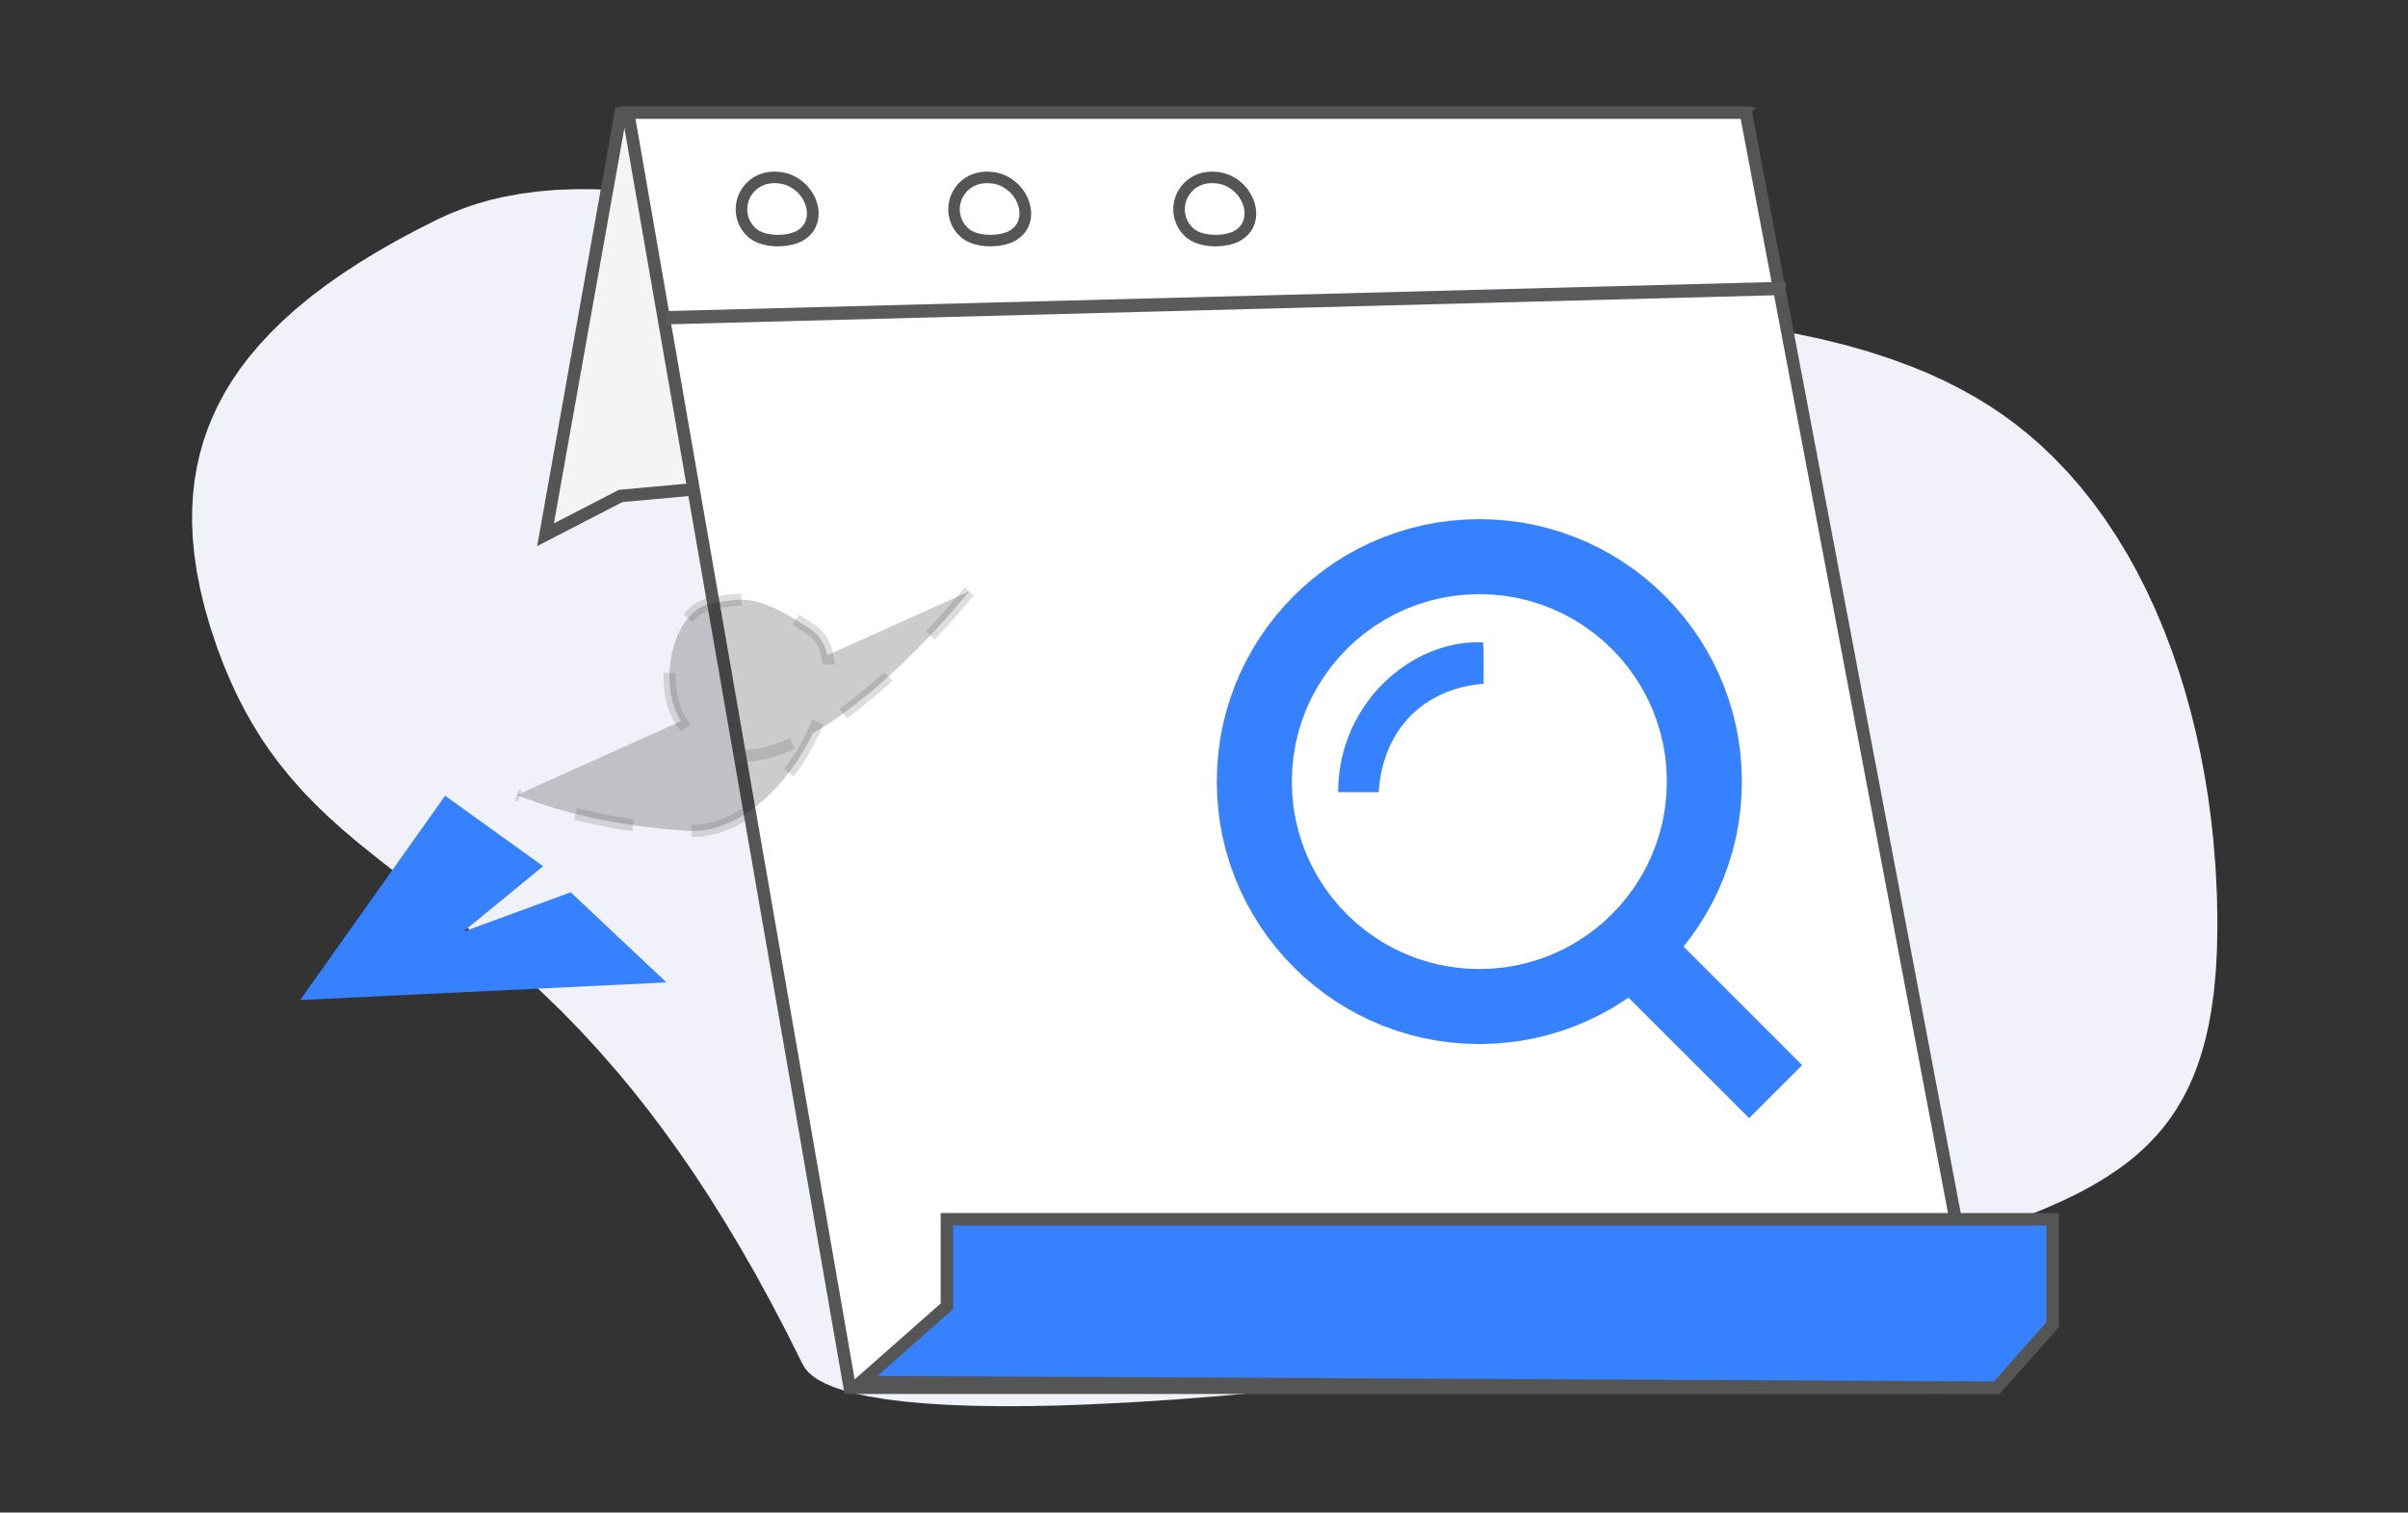 <svg height="1024" legacy-metrics="false" node-id="1" sillyvg="true" template-height="1024" template-width="1630" version="1.1" viewBox="0 0 1630 1024" width="1630" xmlns="http://www.w3.org/2000/svg" xmlns:xlink="http://www.w3.org/1999/xlink"><rect x="0" y="0" width="1630" height="1024" fill="#333333" stroke="none"/><defs node-id="21"></defs><g node-id="23"><path d="M 543.42 923.77 L 545.07 926.47 L 547.31 929.09 L 550.22 931.64 L 553.90 934.14 L 558.47 936.57 L 564.05 938.93 L 570.65 941.19 L 578.38 943.30 L 587.39 945.25 L 599.18 947.22 L 612.62 948.90 L 627.86 950.24 L 643.09 951.14 L 659.63 951.73 L 677.56 951.99 L 695.46 951.92 L 714.32 951.57 L 734.17 950.91 L 764.11 949.47 L 795.37 947.46 L 826.88 944.98 L 858.83 942.05 L 890.76 938.75 L 922.25 935.14 L 953.43 931.22 L 983.29 927.14 L 1012.54 922.81 L 1039.63 918.49 L 1065.81 913.97 L 1088.96 909.63 L 1110.89 905.13 L 1128.96 901.00 L 1140.55 898.05 L 1149.89 895.39 L 1157.30 893.02 L 1195.76 880.13 L 1230.72 869.00 L 1295.05 849.20 L 1324.36 839.96 L 1350.41 831.20 L 1367.31 825.04 L 1382.79 818.84 L 1396.92 812.60 L 1407.43 807.46 L 1417.20 802.14 L 1426.28 796.64 L 1434.71 790.97 L 1441.29 786.04 L 1447.49 780.87 L 1453.31 775.46 L 1458.78 769.81 L 1463.89 763.90 L 1468.64 757.74 L 1473.08 751.18 L 1477.22 744.22 L 1481.06 736.82 L 1484.59 728.97 L 1487.61 721.16 L 1490.36 712.78 L 1492.85 703.77 L 1495.04 694.12 L 1496.92 683.77 L 1498.64 671.21 L 1499.92 657.43 L 1500.72 642.35 L 1501.00 625.87 L 1500.70 606.77 L 1499.76 587.51 L 1498.18 568.07 L 1496.58 553.53 L 1494.61 539.04 L 1492.25 524.58 L 1489.52 510.15 L 1486.40 495.79 L 1482.88 481.61 L 1478.97 467.58 L 1474.67 453.71 L 1469.94 439.96 L 1464.80 426.49 L 1459.26 413.29 L 1453.32 400.36 L 1446.89 387.63 L 1440.05 375.28 L 1432.79 363.31 L 1425.11 351.70 L 1416.93 340.41 L 1408.32 329.59 L 1399.26 319.24 L 1389.74 309.33 L 1381.79 301.75 L 1373.53 294.52 L 1364.96 287.63 L 1356.08 281.07 L 1346.87 274.86 L 1336.97 268.82 L 1326.71 263.12 L 1316.10 257.76 L 1305.10 252.74 L 1293.72 248.06 L 1279.41 242.80 L 1264.54 237.97 L 1249.10 233.57 L 1233.06 229.62 L 1217.05 226.19 L 1200.51 223.11 L 1183.43 220.37 L 1165.79 218.00 L 1142.33 215.41 L 1118.02 213.29 L 1092.84 211.65 L 1067.65 210.46 L 1041.74 209.58 L 1015.09 209.03 L 974.93 208.63 L 933.47 208.59 L 848.89 208.79 L 834.33 208.53 L 819.68 207.86 L 804.91 206.76 L 790.03 205.22 L 770.27 202.64 L 750.40 199.52 L 730.41 195.85 L 710.49 191.77 L 690.57 187.37 L 670.62 182.64 L 640.82 175.20 L 611.25 167.56 L 581.80 159.92 L 552.87 152.59 L 533.59 147.92 L 514.66 143.63 L 496.08 139.71 L 477.41 136.17 L 459.20 133.23 L 441.45 130.87 L 428.03 129.50 L 414.91 128.58 L 402.10 128.10 L 389.57 128.06 L 376.96 128.52 L 364.68 129.55 L 352.71 131.12 L 341.02 133.25 L 331.73 135.41 L 322.63 138.00 L 313.72 141.03 L 304.98 144.50 L 296.39 148.40 L 281.81 155.75 L 268.10 163.11 L 255.23 170.48 L 243.16 177.85 L 231.86 185.24 L 221.30 192.62 L 210.53 200.75 L 200.58 208.94 L 191.40 217.18 L 182.96 225.47 L 175.23 233.82 L 168.17 242.24 L 162.32 249.97 L 156.99 257.81 L 152.16 265.75 L 147.83 273.81 L 143.98 282.00 L 140.59 290.33 L 137.67 298.80 L 135.23 307.38 L 133.25 316.16 L 131.73 325.18 L 130.69 334.44 L 130.12 343.96 L 130.03 353.77 L 130.45 363.86 L 131.50 375.14 L 133.19 386.87 L 135.57 399.09 L 138.67 411.82 L 142.52 425.11 L 147.19 438.98 L 151.62 450.66 L 156.21 461.54 L 160.94 471.67 L 165.80 481.09 L 171.10 490.47 L 176.56 499.31 L 182.17 507.63 L 187.92 515.47 L 196.08 525.63 L 204.53 535.25 L 213.29 544.34 L 222.40 553.08 L 231.85 561.61 L 241.64 569.92 L 256.75 582.09 L 272.71 594.45 L 306.21 620.16 L 323.57 633.96 L 341.88 649.26 L 353.96 659.87 L 366.48 671.43 L 379.46 684.00 L 392.06 696.88 L 405.13 711.05 L 418.67 726.59 L 428.41 738.35 L 438.42 751.02 L 448.70 764.64 L 459.25 779.26 L 469.27 793.79 L 479.55 809.42 L 490.10 826.22 L 500.92 844.25 L 511.16 862.08 L 521.65 881.24 L 532.40 901.78 L 543.42 923.77 Z" fill="#f0f1f9" fill-rule="evenodd" group-id="1" id="椭圆形备份-22" node-id="6" stroke-linecap="butt" stroke-width="1" target-height="823.929" target-width="1370.967" target-x="130.033" target-y="128.059"></path><path d="M 420.11 76.83 L 369.28 362.03 L 420.11 335.76 L 997.35 283.19 L 1179.10 76.83 Z" fill="#f4f4f4" fill-rule="evenodd" group-id="1" id="路径-28" node-id="7" stroke="#555555" stroke-linecap="butt" stroke-width="8.461" target-height="285.205" target-width="809.812" target-x="369.284" target-y="76.825"></path><path d="M 1181.78 76.23 L 1345.33 939.48 L 575.22 939.48 L 425.14 76.23 L 1181.78 76.23 Z" fill="#ffffff" fill-rule="evenodd" group-id="1" id="矩形备份-9" node-id="8" stroke="#555555" stroke-linecap="butt" stroke-width="8.461" target-height="863.247" target-width="920.198" target-x="425.137" target-y="76.23"></path><path d="M 451.62 210.58 L 1208.93 190.71 L 1208.59 199.70 L 451.28 219.58 Z" fill="#5b5b5d" fill-rule="nonzero" group-id="1" id="路径-2备份-3" node-id="9" stroke-linecap="butt" stroke-width="1" target-height="28.876" target-width="757.645" target-x="451.281" target-y="190.705"></path><path d="M 1136.78 529.13 L 1136.45 538.50 L 1135.53 547.60 L 1134.03 556.47 L 1131.94 565.12 L 1129.28 573.65 L 1126.12 581.87 L 1122.46 589.80 L 1118.29 597.46 L 1113.64 604.85 L 1108.56 611.86 L 1103.06 618.53 L 1097.12 624.86 L 1090.79 630.79 L 1084.13 636.29 L 1077.11 641.36 L 1069.72 646.02 L 1062.06 650.19 L 1054.12 653.85 L 1045.90 657.01 L 1037.37 659.67 L 1028.72 661.75 L 1019.85 663.25 L 1010.74 664.18 L 1001.37 664.50 L 992.00 664.18 L 982.90 663.25 L 974.03 661.75 L 965.38 659.67 L 956.85 657.01 L 948.62 653.85 L 940.69 650.19 L 933.03 646.02 L 925.64 641.36 L 918.62 636.29 L 911.95 630.79 L 905.63 624.86 L 899.69 618.53 L 894.19 611.86 L 889.11 604.85 L 884.45 597.46 L 880.29 589.80 L 876.63 581.87 L 873.46 573.65 L 870.80 565.12 L 868.72 556.47 L 867.22 547.60 L 866.29 538.50 L 865.97 529.13 L 866.29 519.77 L 867.22 510.66 L 868.72 501.80 L 870.80 493.15 L 873.46 484.62 L 876.63 476.40 L 880.29 468.47 L 884.45 460.81 L 889.11 453.42 L 894.19 446.40 L 899.69 439.74 L 905.63 433.41 L 911.95 427.48 L 918.62 421.98 L 925.64 416.90 L 933.03 412.24 L 940.69 408.08 L 948.62 404.42 L 956.85 401.26 L 965.38 398.60 L 974.03 396.52 L 982.90 395.01 L 992.00 394.09 L 1001.37 393.76 L 1010.74 394.09 L 1019.85 395.01 L 1028.72 396.52 L 1037.37 398.60 L 1045.90 401.26 L 1054.12 404.42 L 1062.06 408.08 L 1069.72 412.24 L 1077.11 416.90 L 1084.13 421.98 L 1090.79 427.48 L 1097.12 433.41 L 1103.06 439.74 L 1108.56 446.40 L 1113.64 453.42 L 1118.29 460.81 L 1122.46 468.47 L 1126.12 476.40 L 1129.28 484.62 L 1131.94 493.15 L 1134.03 501.80 L 1135.53 510.66 L 1136.45 519.77 L 1136.78 529.13 Z" fill="#ffffff" fill-rule="evenodd" group-id="1" id="椭圆形" node-id="10" stroke-linecap="butt" stroke-width="1" target-height="270.742" target-width="270.815" target-x="865.966" target-y="393.762"></path><path d="M 524.07 116.17 L 521.06 116.35 L 517.98 116.84 L 515.04 117.68 L 512.21 118.87 L 509.54 120.39 L 507.08 122.22 L 504.82 124.36 L 502.61 127.08 L 500.86 129.94 L 499.53 132.95 L 498.60 136.11 L 498.09 139.31 L 498.00 142.55 L 498.32 145.78 L 499.05 148.92 L 500.20 152.00 L 501.74 154.91 L 503.69 157.62 L 506.09 160.16 L 507.44 161.30 L 510.03 162.97 L 512.90 164.35 L 516.10 165.42 L 519.40 166.16 L 522.79 166.62 L 526.29 166.79 L 531.48 166.52 L 536.34 165.66 L 539.47 164.73 L 542.21 163.60 L 544.58 162.26 L 547.02 160.42 L 549.03 158.47 L 550.67 156.39 L 551.96 154.19 L 553.23 151.00 L 553.96 147.72 L 554.16 144.29 L 553.85 140.85 L 553.08 137.45 L 551.83 134.05 L 550.16 130.83 L 548.09 127.80 L 545.61 124.96 L 542.80 122.45 L 539.65 120.30 L 536.14 118.50 L 532.43 117.20 L 528.42 116.42 L 524.07 116.17 Z M 540.30 155.77 L 537.63 157.13 L 534.19 158.19 L 530.48 158.81 L 526.48 159.02 L 522.47 158.78 L 518.69 158.09 L 516.27 157.34 L 514.16 156.38 L 512.35 155.23 L 511.28 154.33 L 509.17 151.97 L 507.59 149.42 L 506.50 146.64 L 505.91 143.70 L 505.81 140.76 L 506.23 137.77 L 507.14 134.90 L 508.56 132.20 L 510.54 129.64 L 512.94 127.50 L 515.66 125.84 L 518.63 124.69 L 521.80 124.09 L 524.17 123.95 L 527.95 124.21 L 531.36 125.00 L 534.45 126.30 L 537.31 128.07 L 539.79 130.13 L 541.90 132.51 L 543.67 135.17 L 544.97 137.90 L 545.83 140.73 L 546.25 143.65 L 546.14 146.42 L 545.53 149.10 L 544.40 151.58 L 542.68 153.79 L 540.30 155.77 Z" fill="#555555" fill-rule="nonzero" group-id="1" id="路径-3备份-10" node-id="11" stroke-linecap="butt" stroke-width="1" target-height="50.617" target-width="56.157" target-x="497.999" target-y="116.172"></path><path d="M 667.94 116.17 L 664.94 116.35 L 661.86 116.84 L 658.91 117.68 L 656.08 118.87 L 653.41 120.39 L 650.95 122.22 L 648.69 124.36 L 646.48 127.08 L 644.73 129.94 L 643.40 132.95 L 642.47 136.11 L 641.96 139.31 L 641.87 142.55 L 642.19 145.78 L 642.92 148.92 L 644.07 152.00 L 645.61 154.91 L 647.56 157.62 L 649.96 160.16 L 651.31 161.30 L 653.90 162.97 L 656.77 164.35 L 659.97 165.42 L 663.27 166.16 L 666.66 166.62 L 670.16 166.79 L 675.35 166.52 L 680.21 165.66 L 683.34 164.73 L 686.08 163.60 L 688.45 162.26 L 690.89 160.42 L 692.90 158.47 L 694.54 156.39 L 695.83 154.19 L 697.10 151.00 L 697.83 147.72 L 698.03 144.29 L 697.72 140.85 L 696.95 137.45 L 695.70 134.05 L 694.03 130.83 L 691.97 127.80 L 689.48 124.96 L 686.67 122.45 L 683.52 120.30 L 680.01 118.50 L 676.30 117.20 L 672.29 116.42 L 667.94 116.17 Z M 684.17 155.77 L 681.50 157.13 L 678.06 158.19 L 674.35 158.81 L 670.35 159.02 L 666.34 158.78 L 662.56 158.09 L 660.14 157.34 L 658.04 156.38 L 656.22 155.23 L 655.15 154.33 L 653.04 151.97 L 651.46 149.42 L 650.37 146.64 L 649.78 143.70 L 649.68 140.76 L 650.10 137.77 L 651.01 134.90 L 652.43 132.20 L 654.41 129.64 L 656.81 127.50 L 659.53 125.84 L 662.50 124.69 L 665.67 124.09 L 668.04 123.95 L 671.82 124.21 L 675.23 125.00 L 678.32 126.30 L 681.18 128.07 L 683.66 130.13 L 685.77 132.51 L 687.54 135.17 L 688.84 137.90 L 689.70 140.73 L 690.12 143.65 L 690.01 146.42 L 689.41 149.10 L 688.27 151.58 L 686.55 153.79 L 684.17 155.77 Z" fill="#555555" fill-rule="nonzero" group-id="1" id="路径-3备份-11" node-id="12" stroke-linecap="butt" stroke-width="1" target-height="50.617" target-width="56.157" target-x="641.87" target-y="116.172"></path><path d="M 820.27 116.17 L 817.27 116.35 L 814.19 116.84 L 811.24 117.68 L 808.41 118.87 L 805.74 120.39 L 803.29 122.22 L 801.02 124.36 L 798.82 127.08 L 797.06 129.94 L 795.73 132.95 L 794.80 136.11 L 794.30 139.31 L 794.20 142.55 L 794.52 145.78 L 795.26 148.92 L 796.40 152.00 L 797.94 154.91 L 799.90 157.62 L 802.29 160.16 L 803.65 161.30 L 806.23 162.97 L 809.10 164.35 L 812.30 165.42 L 815.60 166.16 L 818.99 166.62 L 822.49 166.79 L 827.68 166.52 L 832.54 165.66 L 835.68 164.73 L 838.41 163.60 L 840.79 162.26 L 843.22 160.42 L 845.23 158.47 L 846.87 156.39 L 848.16 154.19 L 849.43 151.00 L 850.16 147.72 L 850.36 144.29 L 850.05 140.85 L 849.28 137.45 L 848.03 134.05 L 846.36 130.83 L 844.30 127.80 L 841.81 124.96 L 839.00 122.45 L 835.85 120.30 L 832.35 118.50 L 828.64 117.20 L 824.63 116.42 L 820.27 116.17 Z M 836.50 155.77 L 833.84 157.13 L 830.39 158.19 L 826.68 158.81 L 822.68 159.02 L 818.67 158.78 L 814.89 158.09 L 812.47 157.34 L 810.37 156.38 L 808.55 155.23 L 807.48 154.33 L 805.37 151.97 L 803.80 149.42 L 802.71 146.64 L 802.11 143.70 L 802.02 140.76 L 802.43 137.77 L 803.34 134.90 L 804.77 132.20 L 806.74 129.64 L 809.15 127.50 L 811.87 125.84 L 814.84 124.69 L 818.00 124.09 L 820.38 123.95 L 824.15 124.21 L 827.56 125.00 L 830.65 126.30 L 833.52 128.07 L 835.99 130.13 L 838.11 132.51 L 839.87 135.17 L 841.17 137.90 L 842.04 140.73 L 842.45 143.65 L 842.34 146.42 L 841.74 149.10 L 840.61 151.58 L 838.89 153.79 L 836.50 155.77 Z" fill="#555555" fill-rule="nonzero" group-id="1" id="路径-3备份-12" node-id="13" stroke-linecap="butt" stroke-width="1" target-height="50.617" target-width="56.157" target-x="794.203" target-y="116.172"></path><path d="M 640.98 825.46 L 640.98 884.38 L 582.79 935.70 L 1351.66 939.47 L 1389.45 896.76 L 1389.45 825.46 L 640.98 825.46 Z" fill="#3681fd" fill-rule="evenodd" group-id="1" id="路径-25备份-3" node-id="14" stroke="#555555" stroke-linecap="butt" stroke-width="8.461" target-height="114.003" target-width="806.655" target-x="582.79" target-y="825.464"></path><g node-id="24"><path d="M 656.05 400.34 L 652.83 404.27 L 643.79 414.78 L 637.63 421.65 L 629.92 429.96 L 621.64 438.53 L 612.19 447.88 L 602.26 457.20 L 591.57 466.64 L 580.47 475.73 L 569.03 484.31 L 561.17 489.69 L 553.35 494.58 L 545.55 498.98 L 537.54 502.95 L 529.73 506.18 L 522.10 508.73 L 516.23 510.21 L 510.55 511.18 L 505.03 511.65 L 499.66 511.64 L 494.31 511.09 L 489.14 509.94 L 484.11 508.18 L 479.19 505.80 L 475.56 503.54 L 472.00 500.79 L 468.51 497.53 L 465.06 493.72 L 461.67 489.29 L 459.07 484.97 L 456.93 480.21 L 455.25 474.97 L 454.09 469.58 L 453.38 463.99 L 453.14 458.19 L 453.35 452.38 L 454.00 446.67 L 455.09 441.03 L 456.63 435.50 L 458.56 430.37 L 460.87 425.58 L 462.93 422.15 L 465.17 419.08 L 467.60 416.35 L 470.22 413.94 L 473.10 411.85 L 476.16 410.21 L 479.42 408.99 L 482.91 408.20 L 493.43 406.56 L 498.37 406.05 L 503.45 406.00 L 506.83 406.29 L 510.60 406.95 L 514.81 408.04 L 518.90 409.45 L 523.71 411.47 L 529.32 414.21 L 537.89 419.05 L 548.83 426.03 L 551.79 428.38 L 554.32 431.07 L 556.43 434.12 L 558.15 437.58 L 559.42 441.20 L 560.35 445.12 L 560.93 449.38 L 561.13 454.02 L 560.85 460.14 L 559.99 466.67 L 558.50 473.65 L 556.53 480.51 L 554.04 487.54 L 550.99 494.76 L 547.54 501.79 L 543.65 508.75 L 539.31 515.62 L 534.61 522.25 L 529.57 528.56 L 524.20 534.54 L 518.46 540.17 L 512.52 545.25 L 506.36 549.79 L 501.50 552.88 L 496.58 555.55 L 491.59 557.81 L 486.53 559.67 L 481.32 561.12 L 476.08 562.06 L 470.79 562.51 L 465.43 562.46 L 448.91 561.16 L 433.03 559.33 L 417.76 557.00 L 403.08 554.18 L 388.97 550.88 L 375.40 547.13 L 362.34 542.92 L 349.78 538.26" fill-opacity="0.2" fill-rule="nonzero" group-id="1,2" id="路径-5备份-3" node-id="15" stroke="#555555" stroke-dasharray="39.741 39.741" stroke-linecap="butt" stroke-opacity="0.2" stroke-width="8.175" target-height="162.173" target-width="306.279" target-x="349.776" target-y="400.338"></path></g><path d="M 1001.37 351.46 L 1011.24 351.74 L 1020.88 352.52 L 1030.32 353.80 L 1039.56 355.56 L 1048.62 357.81 L 1057.61 360.55 L 1066.34 363.71 L 1074.82 367.29 L 1083.06 371.29 L 1091.07 375.72 L 1098.87 380.56 L 1106.36 385.76 L 1113.54 391.31 L 1120.43 397.22 L 1127.04 403.50 L 1133.32 410.10 L 1139.23 416.99 L 1144.79 424.18 L 1149.98 431.66 L 1154.83 439.46 L 1159.26 447.47 L 1163.26 455.71 L 1166.84 464.19 L 1170.01 472.91 L 1172.75 481.90 L 1174.99 490.96 L 1176.76 500.20 L 1178.03 509.63 L 1178.81 519.27 L 1179.10 529.13 L 1178.81 539.00 L 1178.03 548.64 L 1176.76 558.07 L 1174.99 567.31 L 1172.75 576.37 L 1170.01 585.35 L 1166.84 594.08 L 1163.26 602.56 L 1159.26 610.80 L 1154.83 618.81 L 1149.98 626.61 L 1144.79 634.09 L 1139.23 641.27 L 1133.32 648.16 L 1127.04 654.77 L 1120.43 661.05 L 1113.54 666.96 L 1106.36 672.51 L 1098.87 677.70 L 1091.07 682.55 L 1083.06 686.98 L 1074.82 690.98 L 1066.34 694.56 L 1057.61 697.72 L 1048.62 700.46 L 1039.56 702.71 L 1030.32 704.47 L 1020.88 705.74 L 1011.24 706.53 L 1001.37 706.81 L 991.51 706.53 L 981.87 705.74 L 972.43 704.47 L 963.19 702.71 L 954.13 700.46 L 945.14 697.72 L 936.41 694.56 L 927.93 690.98 L 919.69 686.98 L 911.67 682.55 L 903.87 677.70 L 896.39 672.51 L 889.20 666.96 L 882.31 661.05 L 875.71 654.77 L 869.42 648.16 L 863.51 641.27 L 857.96 634.09 L 852.76 626.61 L 847.92 618.81 L 843.49 610.80 L 839.48 602.56 L 835.90 594.08 L 832.74 585.35 L 830.00 576.37 L 827.75 567.31 L 825.99 558.07 L 824.72 548.64 L 823.93 539.00 L 823.65 529.13 L 823.93 519.27 L 824.72 509.63 L 825.99 500.20 L 827.75 490.96 L 830.00 481.90 L 832.74 472.91 L 835.90 464.19 L 839.48 455.71 L 843.49 447.47 L 847.92 439.46 L 852.76 431.66 L 857.96 424.18 L 863.51 416.99 L 869.42 410.10 L 875.71 403.50 L 882.31 397.22 L 889.20 391.31 L 896.39 385.76 L 903.87 380.56 L 911.67 375.72 L 919.69 371.29 L 927.93 367.29 L 936.41 363.71 L 945.14 360.55 L 954.13 357.81 L 963.19 355.56 L 972.43 353.80 L 981.87 352.52 L 991.51 351.74 L 1001.37 351.46 Z M 1001.37 402.22 L 992.59 402.53 L 984.05 403.39 L 975.74 404.80 L 967.63 406.76 L 959.63 409.25 L 951.92 412.21 L 944.48 415.64 L 937.30 419.55 L 930.37 423.92 L 923.79 428.67 L 917.54 433.83 L 911.61 439.39 L 906.04 445.32 L 900.89 451.57 L 896.13 458.15 L 891.76 465.08 L 887.85 472.26 L 884.42 479.69 L 881.46 487.40 L 878.96 495.40 L 877.01 503.50 L 875.60 511.82 L 874.74 520.35 L 874.43 529.13 L 874.74 537.91 L 875.60 546.45 L 877.01 554.76 L 878.96 562.87 L 881.46 570.87 L 884.42 578.57 L 887.85 586.01 L 891.76 593.19 L 896.13 600.11 L 900.89 606.69 L 906.04 612.94 L 911.61 618.87 L 917.54 624.44 L 923.79 629.59 L 930.37 634.35 L 937.30 638.72 L 944.48 642.62 L 951.92 646.05 L 959.63 649.02 L 967.63 651.51 L 975.74 653.46 L 984.05 654.87 L 992.59 655.74 L 1001.37 656.04 L 1010.16 655.74 L 1018.70 654.87 L 1027.01 653.46 L 1035.12 651.51 L 1043.12 649.02 L 1050.83 646.05 L 1058.26 642.62 L 1065.44 638.72 L 1072.37 634.35 L 1078.96 629.59 L 1085.21 624.44 L 1091.14 618.87 L 1096.70 612.94 L 1101.86 606.69 L 1106.62 600.11 L 1110.99 593.19 L 1114.89 586.01 L 1118.33 578.57 L 1121.29 570.87 L 1123.78 562.87 L 1125.74 554.76 L 1127.15 546.45 L 1128.01 537.91 L 1128.32 529.13 L 1128.01 520.35 L 1127.15 511.82 L 1125.74 503.50 L 1123.78 495.40 L 1121.29 487.40 L 1118.33 479.69 L 1114.89 472.26 L 1110.99 465.08 L 1106.62 458.15 L 1101.86 451.57 L 1096.70 445.32 L 1091.14 439.39 L 1085.21 433.83 L 1078.96 428.67 L 1072.37 423.92 L 1065.44 419.55 L 1058.26 415.64 L 1050.83 412.21 L 1043.12 409.25 L 1035.12 406.76 L 1027.01 404.80 L 1018.70 403.39 L 1010.16 402.53 L 1001.37 402.22 Z" fill="#3681fd" fill-rule="nonzero" group-id="1" id="椭圆形" node-id="16" stroke-linecap="butt" stroke-width="1" target-height="355.349" target-width="355.445" target-x="823.651" target-y="351.458"></path><path d="M 1108.27 609.49 L 1219.89 721.08 L 1183.99 756.98 L 1072.37 645.38 Z" fill="#3681fd" fill-rule="nonzero" group-id="1" id="路径-29" node-id="17" stroke-linecap="butt" stroke-width="1" target-height="147.49" target-width="147.53" target-x="1072.365" target-y="609.489"></path><path d="M 905.76 536.29 L 906.05 528.70 L 906.82 521.41 L 908.05 514.39 L 909.74 507.62 L 911.90 500.92 L 914.43 494.54 L 917.34 488.44 L 920.61 482.61 L 924.27 476.98 L 928.21 471.69 L 932.42 466.72 L 936.92 462.06 L 941.72 457.67 L 946.70 453.66 L 951.86 450.01 L 957.21 446.72 L 962.78 443.77 L 968.44 441.24 L 974.18 439.12 L 980.03 437.39 L 985.99 436.08 L 991.95 435.22 L 997.92 434.81 L 1003.91 434.84 L 1004.26 441.90 L 1004.29 462.79 L 997.33 463.67 L 990.86 464.94 L 984.87 466.56 L 979.30 468.51 L 974.14 470.80 L 969.03 473.55 L 964.32 476.57 L 959.99 479.84 L 956.01 483.38 L 952.37 487.19 L 948.22 492.36 L 944.58 497.83 L 941.45 503.62 L 938.81 509.76 L 936.69 516.08 L 935.05 522.60 L 933.90 529.33 L 933.24 536.29 L 905.76 536.29 Z" fill="#3681fd" fill-rule="nonzero" group-id="1" id="路径备份-13" node-id="18" stroke-linecap="butt" stroke-width="1" target-height="101.483" target-width="98.532" target-x="905.762" target-y="434.81"></path><path d="M 451.12 665.09 L 386.35 604.10 L 313.49 630.79 L 367.65 586.43 L 301.29 538.71 L 203.17 677.02 Z" fill="#3681fd" fill-rule="evenodd" group-id="1" id="路径-4备份-3" node-id="19" stroke-linecap="butt" stroke-width="1" target-height="138.305" target-width="247.946" target-x="203.173" target-y="538.71"></path></g></svg>
